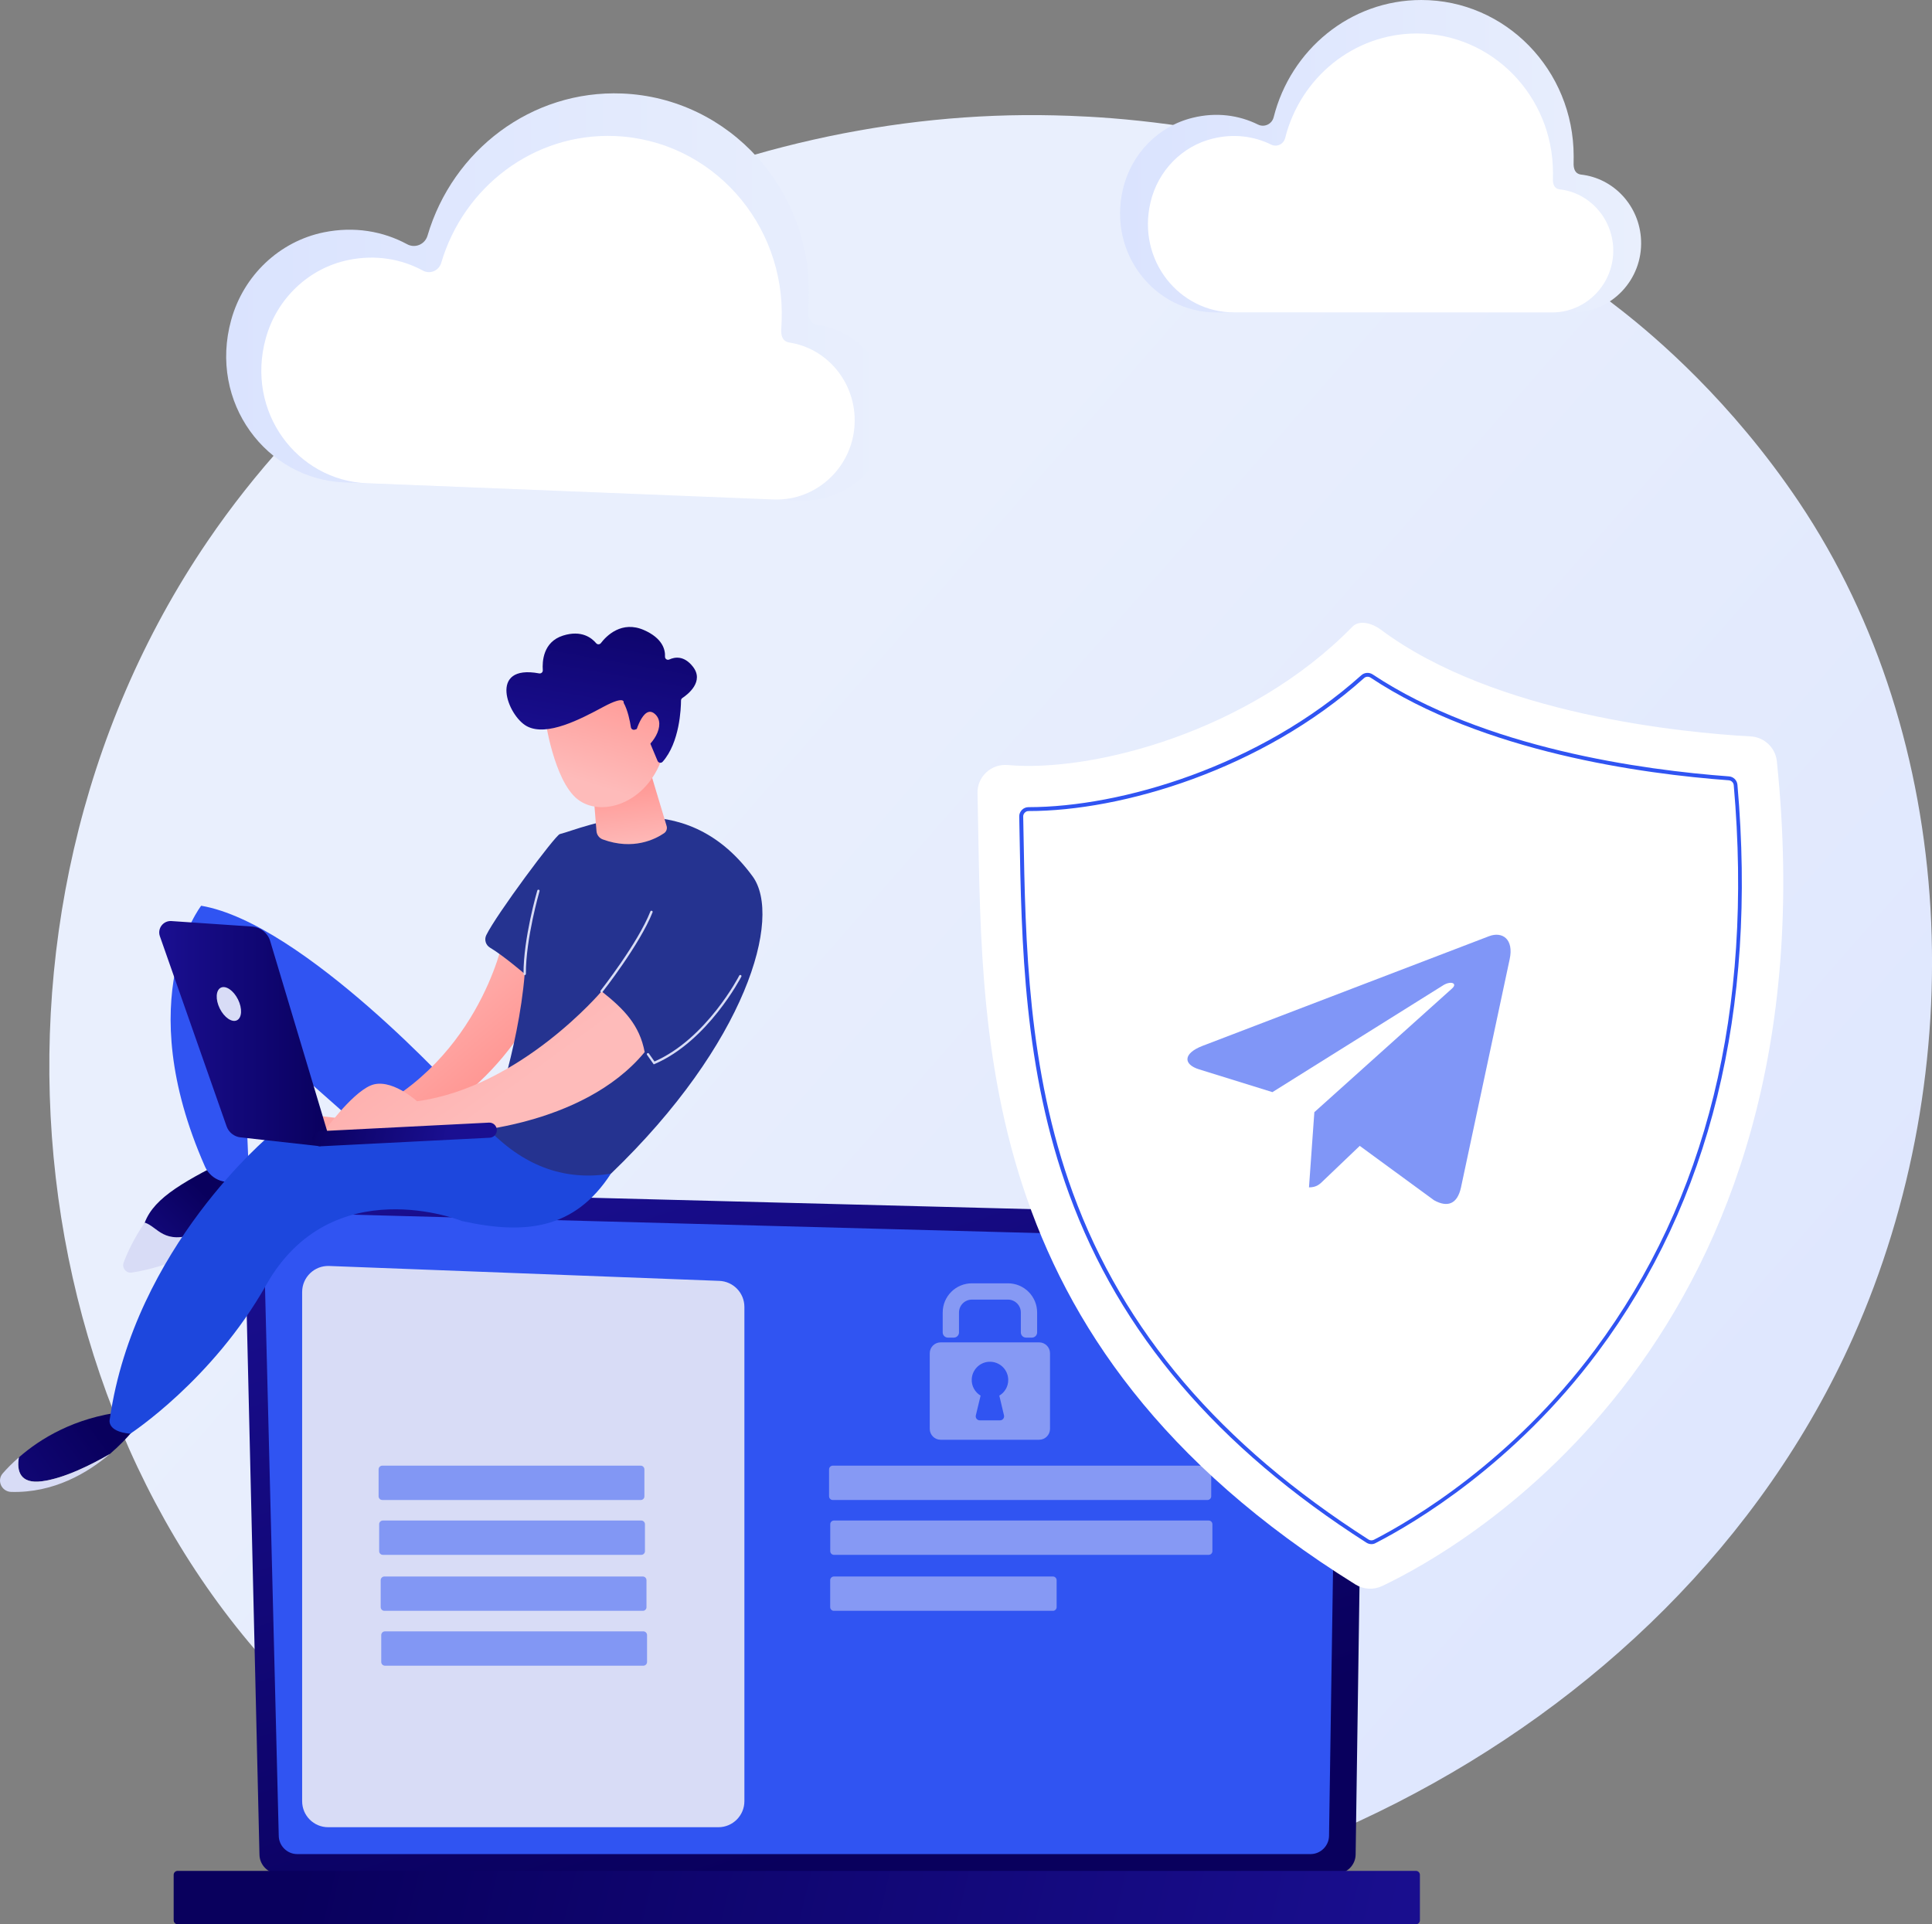 <svg version="1.1" id="Illustration" xmlns="http://www.w3.org/2000/svg" x="0" y="0" viewBox="0 0 2774.5 2763.8" xml:space="preserve"><rect x="0" y="0" width="2774.5" height="2763.8" fill="#808080" stroke="none"/><style>.st2{fill:#fff}.st5{fill:#3054f2}.st7{fill:#d8dcf6}</style><linearGradient id="SVGID_1_" gradientUnits="userSpaceOnUse" x1="2974.65" y1="2837.695" x2="985.95" y2="1097.584"><stop offset="0" stop-color="#dae3fe"/><stop offset="1" stop-color="#e9effd"/></linearGradient><path d="M2661.2 1920.8c-262.3 588.1-961.1 917.5-1567 828.6-98.6-14.5-368.9-57.5-608.2-260.7C25.2 2097.5-73.3 1322.9 298.3 777c270.5-397.3 755.4-622.5 1216.1-611.3 99.2 2.4 479.6 17.4 813.9 279.8 49.1 38.5 157.4 130.1 255 275.4 229.2 341.3 248.9 816.6 77.9 1199.9z" fill="url(#SVGID_1_)"/><linearGradient id="SVGID_2_" gradientUnits="userSpaceOnUse" x1="1608.463" y1="224.383" x2="2356.784" y2="224.383"><stop offset="0" stop-color="#dae3fe"/><stop offset="1" stop-color="#e9effd"/></linearGradient><path d="M1612.6 271.7c11.9-50.6 50.6-90.4 100-102.5 33.9-8.4 66.5-3.9 94 9.7 9.1 4.5 20-.6 22.5-10.6 24.4-96.9 110-168.3 212-168.3 120.9 0 218.8 100.5 218.8 224.4 0 3.3-.1 7.8-.1 12.1.4 9.3 4.4 13.2 10.3 14.2 47.4 5.1 84.6 45.1 86.6 94.4 2.4 56.7-42.6 103.7-98 103.7h-511.9c-87.5 0-156.1-83.5-134.2-177.1z" fill="url(#SVGID_2_)"/><path class="st2" d="M1652.2 290.6c10.6-45.2 45.2-80.7 89.3-91.5 30.3-7.5 59.4-3.5 84 8.6 8.2 4 17.8-.5 20.1-9.5 21.7-86.4 98.2-150.1 189.2-150.1 107.9 0 195.4 89.7 195.4 200.3 0 2.9-.1 6.9-.1 10.8.4 8.3 3.9 11.8 9.2 12.7 42.3 4.5 75.5 40.3 77.4 84.3 2.1 50.6-38.1 92.5-87.5 92.5h-457c-78.3.1-139.6-74.5-120-158.1z"/><linearGradient id="SVGID_3_" gradientUnits="userSpaceOnUse" x1="324.751" y1="426.492" x2="1279.099" y2="426.492"><stop offset="0" stop-color="#dae3fe"/><stop offset="1" stop-color="#e9effd"/></linearGradient><path d="M332 459.6c17.7-64.1 69.3-112.9 133-125.9 43.8-8.9 85.2-1.6 119.7 17.1 11.4 6.2 25.6.3 29.3-12.5 36-122.3 149.1-209.2 279.4-204 154.4 6.2 274.5 139.5 268.2 297.9-.2 4.2-.5 9.9-.8 15.5.1 11.9 4.9 17.1 12.4 18.7 60.3 8.9 105.8 61.9 105.9 125.1.1 72.6-59.8 130.3-130.5 127.5l-654.1-26.1C382.6 688.3 299.2 578.1 332 459.6z" fill="url(#SVGID_3_)"/><path class="st2" d="M381.7 485.8c15.8-57.2 61.9-100.8 118.8-112.4 39.1-8 76.1-1.4 106.9 15.3 10.2 5.5 22.8.2 26.2-11.1C665.8 268.4 766.7 190.7 883 195.4c137.9 5.5 245.1 124.6 239.5 266-.1 3.8-.4 8.9-.7 13.8.1 10.6 4.4 15.3 11.1 16.7 53.8 7.9 94.4 55.3 94.5 111.7.1 64.8-53.4 116.3-116.5 113.8l-584-23.3C426.8 690 352.4 591.7 381.7 485.8z"/><linearGradient id="SVGID_4_" gradientUnits="userSpaceOnUse" x1="-1092.402" y1="2624.313" x2="-733.886" y2="1548.761" gradientTransform="matrix(-1 0 0 1 205.877 0)"><stop offset="0" stop-color="#09005d"/><stop offset="1" stop-color="#1a0f91"/></linearGradient><path d="M372.6 2663.3c0 15.4 12.6 28 28.1 28h1518c15.4 0 28.1-12.6 28.1-28l12.6-872.3c0-15.4-18.2-45.5-51.5-43.3l-1483.5-38.4c-19.4-.5-38.1 7-51.8 20.6s-21.2 32.4-20.8 51.7l20.8 881.7z" fill="url(#SVGID_4_)"/><path class="st5" d="M400.3 2636.4c0 14.6 12 26.6 26.6 26.6H1882c14.6 0 26.6-12 26.6-26.6l11.9-791.9c-1.4-47.7-43.2-64.8-68.5-63.8l-1421.8-38.1c-13.6-.4-26.8 4.9-36.4 14.5-9.6 9.6-14.9 22.8-14.6 36.4l21.1 842.9z"/><path class="st5" d="M1892.8 2260.2c-2.2 0-3.9-1.8-3.9-4l.9-64.2c0-2.1 1.8-3.8 3.9-3.8 2.2 0 3.9 1.8 3.9 4l-.9 64.2c0 2.1-1.7 3.8-3.9 3.8zm2.4-157.4s-.1 0 0 0c-2.2 0-3.9-1.8-3.9-4l3.6-246c-.1-14.6-4.5-26.3-13.2-34.6-16.2-15.5-41.9-14.7-43-14.7l-454.5-12.2c-2.1-.1-3.8-1.8-3.8-4 .1-2.1 1.7-4 4-3.8l454.2 12.2c2.8-.2 30.2-.6 48.5 16.8 10.3 9.8 15.5 23.4 15.6 40.3L1899 2099c0 2.1-1.7 3.8-3.8 3.8z"/><linearGradient id="SVGID_5_" gradientUnits="userSpaceOnUse" x1="-258.244" y1="2560.033" x2="-1854.585" y2="2948.331" gradientTransform="matrix(-1 0 0 1 205.877 0)"><stop offset="0" stop-color="#09005d"/><stop offset="1" stop-color="#1a0f91"/></linearGradient><path d="M255.1 2763.8h1778.3c3.1 0 5.7-2.5 5.7-5.7v-65.3c0-3.1-2.5-5.7-5.7-5.7H255.1c-3.1 0-5.7 2.5-5.7 5.7v65.3c0 3.1 2.6 5.7 5.7 5.7z" fill="url(#SVGID_5_)"/><path class="st7" d="M1031.6 2624.4H471.3c-20.7 0-37.4-16.7-37.4-37.4v-731.3c0-21.2 17.6-38.2 38.8-37.4l560.3 21.4c20.1.8 36 17.3 36 37.4V2587c0 20.6-16.7 37.4-37.4 37.4z"/><path d="M920.2 2154.4H549c-2.9 0-5.3-2.4-5.3-5.3v-38.7c0-2.9 2.4-5.3 5.3-5.3h371.1c2.9 0 5.3 2.4 5.3 5.3v38.7c.1 3-2.3 5.3-5.2 5.3zm.7 78.8H549.8c-2.9 0-5.3-2.4-5.3-5.3v-38.7c0-2.9 2.4-5.3 5.3-5.3h371.1c2.9 0 5.3 2.4 5.3 5.3v38.7c0 2.9-2.3 5.3-5.3 5.3zm2.2 80.4H552c-2.9 0-5.3-2.4-5.3-5.3v-38.7c0-2.9 2.4-5.3 5.3-5.3h371.1c2.9 0 5.3 2.4 5.3 5.3v38.7c.1 2.9-2.3 5.3-5.3 5.3zm.8 78.8H552.8c-2.9 0-5.3-2.4-5.3-5.3v-38.7c0-2.9 2.4-5.3 5.3-5.3h371.1c2.9 0 5.3 2.4 5.3 5.3v38.7c0 2.9-2.4 5.3-5.3 5.3z" opacity=".51" fill="#3054f2"/><path d="M1734.1 2154.4h-538.2c-2.9 0-5.3-2.4-5.3-5.3v-38.7c0-2.9 2.4-5.3 5.3-5.3h538.2c2.9 0 5.3 2.4 5.3 5.3v38.7c0 2.9-2.4 5.3-5.3 5.3zm1.7 78.8h-538.2c-2.9 0-5.3-2.4-5.3-5.3v-38.7c0-2.9 2.4-5.3 5.3-5.3h538.2c2.9 0 5.3 2.4 5.3 5.3v38.7c0 2.9-2.4 5.3-5.3 5.3zm-223.7 80.4h-314.6c-2.9 0-5.3-2.4-5.3-5.3v-38.7c0-2.9 2.4-5.3 5.3-5.3h314.6c2.9 0 5.3 2.4 5.3 5.3v38.7c0 2.9-2.3 5.3-5.3 5.3z" fill="#d8dcf6" opacity=".51"/><path class="st7" d="M1481.9 1921.2h-8.4c-4.2 0-7.5-3.4-7.5-7.5v-28.6c0-10.2-8.3-18.5-18.5-18.5h-51.8c-10.2 0-18.5 8.3-18.5 18.5v28.6c0 4.2-3.4 7.5-7.5 7.5h-8.4c-4.2 0-7.5-3.4-7.5-7.5v-28.6c0-23.2 18.8-41.9 41.9-41.9h51.8c23.2 0 41.9 18.8 41.9 41.9v28.6c0 4.2-3.4 7.5-7.5 7.5zm10.3 6.8h-141.3c-8.7 0-15.7 7-15.7 15.7v108.5c0 8.7 7 15.7 15.7 15.7h141.3c8.7 0 15.7-7 15.7-15.7v-108.5c0-8.7-7-15.7-15.7-15.7zm-50.4 104.8c.9 3.7-1.9 7.2-5.6 7.2H1407c-3.8 0-6.5-3.5-5.6-7.2l6.8-28.3c-8-4.8-13.3-13.8-12.7-23.9.7-13.1 11.3-23.9 24.5-24.7 15.2-.9 27.9 11.1 27.9 26.1 0 9.6-5.1 17.9-12.8 22.5l6.7 28.3z" opacity=".51"/><path class="st2" d="M1416.3 1109.4c8.3-7.8 19.5-11.6 30.9-10.6 121.2 10.9 347.3-47.5 495-198.7 10.3-10.5 29-4.6 40.7 4.2 164.3 122.8 436.7 148.2 531.3 153.4 19.6 1.1 35.4 16.2 37.5 35.7 86 830.5-454.8 1131.5-566.9 1184.6-12.3 5.8-26.7 5-38.2-2.2-559-348.2-535.1-801-542.8-1136.5-.4-11.2 4.2-22.1 12.5-29.9z"/><path class="st5" d="M1969.5 2217.8c-2.5 0-5-.7-7.2-2.1-214.3-137-354-300.8-427-500.7-65.2-178.5-68.4-360.4-71.2-520.8l-.4-21.4c-.1-3.6 1.3-6.9 3.8-9.5 2.5-2.6 5.9-4 9.5-4 132.7 0 331.9-58.6 478-189.5 4.5-4 11.1-4.5 16.2-1.2 160.5 106.5 389.5 137.5 511.7 146.5 6.5.5 11.6 5.5 12.2 12.1 28.4 324.1-39 598.1-200.3 814.5-120.5 161.6-263.4 245.8-319.2 274.5-1.9 1.1-4 1.6-6.1 1.6zm3.6-6.3l1.2 2.4-1.2-2.4c55.5-28.5 197.5-112.2 317.4-272.9 160.5-215.3 227.6-488.1 199.3-810.8-.3-3.8-3.4-6.8-7.2-7.1-122.7-9-352.8-40.2-514.3-147.4-3-2-6.9-1.7-9.5.7-147.2 131.9-347.9 190.9-481.5 190.9-2.3 0-4.3.8-5.7 2.4-1.5 1.5-2.3 3.5-2.2 5.6l.4 21.4c2.8 160 6 341.3 70.9 519 72.6 198.7 211.6 361.6 424.8 498 2.1 1.3 5.1 1.5 7.6.2z"/><linearGradient id="SVGID_6_" gradientUnits="userSpaceOnUse" x1="1220.182" y1="1724.803" x2="1345.64" y2="1855.837" gradientTransform="matrix(-1 0 0 1 1528.557 0)"><stop offset="0" stop-color="#09005d"/><stop offset="1" stop-color="#1a0f91"/></linearGradient><path d="M343.3 1657.1s34.6 1.8 38.9 73c0 0-80.2 71.9-188.6 89.1-8.1 1.3 11.4-55.6 14.3-63.3 13.9-36.6 57.9-60.2 135.4-98.8z" fill="url(#SVGID_6_)"/><path class="st5" d="M733.1 1573.4h-73S436 1325.9 288.9 1300.9c0 0-102.3 130.6 5.5 374.7 8.7 19.6 32.9 28.4 51 16.8 5.4-3.5 9.3-8.1 11.7-13.9l-8.7-208.4s191.2 167.2 224.4 199.5c33.2 32.3 202.1 12.6 160.3-96.2z"/><linearGradient id="SVGID_7_" gradientUnits="userSpaceOnUse" x1="1386.61" y1="2053.7" x2="1623.919" y2="2227.871" gradientTransform="matrix(-1 0 0 1 1528.557 0)"><stop offset="0" stop-color="#09005d"/><stop offset="1" stop-color="#1a0f91"/></linearGradient><path d="M27.1 2093.2c30.6-26.8 79.4-56.9 149.8-65.5l23.8 14.6s-15.2 22.4-42.9 46c-25.5 14.8-64.8 34.9-97.5 39.2-31.8 4.1-36.5-15-33.2-34.3z" fill="url(#SVGID_7_)"/><path class="st7" d="M207.9 1756c18.9 6.1 27.1 32.8 75 15.1 46.3-17.1 80.7-39.1 98.4-51.8.4 3.4.7 7 1 10.9 0 0-84.6 80.5-193 97.6-8.1 1.3-14.6-6.8-11.7-14.5 5.2-13.9 14.7-34.8 30.3-57.3zM4 2116.1c6-6.9 13.7-14.7 23.1-22.9-3.2 19.3 1.5 38.5 33.2 34.3 32.6-4.3 72-24.4 97.5-39.2-31.9 27.2-80.6 56.2-141.9 54.5-13.7-.5-20.9-16.5-11.9-26.7z"/><path d="M730.4 1626.3l-342 3.7s-195.3 161.6-230.7 408c0 0-5.9 18.1 29.4 21.2 0 0 118.1-77.1 195.1-213.5 94.4-167.2 281.4-91.9 281.4-91.9 89.9 19.8 161.4 12.5 213.7-68.1l-146.9-59.4z" fill="#1d47dd"/><linearGradient id="SVGID_8_" gradientUnits="userSpaceOnUse" x1="1003.21" y1="1409.997" x2="842.101" y2="1601.586" gradientTransform="matrix(-1 0 0 1 1528.557 0)"><stop offset="0" stop-color="#febbba"/><stop offset="1" stop-color="#ff928e"/></linearGradient><path d="M722.3 1350.8s-36.8 184.5-217.2 257.5l-64.2-7.6-15.1 24.1 150.5 4.8s128.7-51 196.8-189.8c2.3-4.6 39.9-82.1-50.8-89z" fill="url(#SVGID_8_)"/><path d="M702.6 1623.2s41.9-113.8 50.9-224.4c0 0-30.6-26.3-49.8-37.7-6.2-3.7-8.5-11.5-5.4-17.9 14.1-29.2 99.2-143.6 105.6-145.2 34.7-8.6 176.8-76.2 276.9 60.7 43 58.8-8.5 239.7-203.4 427-62.8 10.2-121.4-7.9-174.8-62.5z" fill="#253390"/><linearGradient id="SVGID_9_" gradientUnits="userSpaceOnUse" x1="815.351" y1="1584.32" x2="1137.382" y2="1143.764" gradientTransform="matrix(-1 0 0 1 1528.557 0)"><stop offset="0" stop-color="#febbba"/><stop offset="1" stop-color="#ff928e"/></linearGradient><path d="M863.9 1423.8s-116.3 137.7-265 157.9c0 0-38.4-35-67-22.5s-67.8 67.7-67.8 67.7H655s180.5-6.4 270.8-115.8c-7.2-38.4-29-61.3-61.9-87.3z" fill="url(#SVGID_9_)"/><linearGradient id="SVGID_10_" gradientUnits="userSpaceOnUse" x1="618.355" y1="1219.232" x2="630.217" y2="1112.476" gradientTransform="matrix(-1 0 0 1 1528.557 0)"><stop offset="0" stop-color="#febbba"/><stop offset="1" stop-color="#ff928e"/></linearGradient><path d="M931.8 1101.4l25.5 84.9c1.2 3.9-.3 8.1-3.6 10.4-12.3 8.4-44.3 25.1-88.2 8.9-5-1.9-8.5-6.5-8.9-11.9l-6-73.9 81.2-18.4z" fill="url(#SVGID_10_)"/><linearGradient id="SVGID_11_" gradientUnits="userSpaceOnUse" x1="681.622" y1="1126.109" x2="629.34" y2="953.667" gradientTransform="matrix(-1 0 0 1 1528.557 0)"><stop offset="0" stop-color="#febbba"/><stop offset="1" stop-color="#ff928e"/></linearGradient><path d="M782.8 1032.6s12.5 88 46.3 115.1c33.8 27.1 99.7 6.7 121.9-59.6l-44.3-113.4-123.9 57.9z" fill="url(#SVGID_11_)"/><linearGradient id="SVGID_12_" gradientUnits="userSpaceOnUse" x1="634.442" y1="809.477" x2="683.052" y2="1086.729" gradientTransform="matrix(-1 0 0 1 1528.557 0)"><stop offset="0" stop-color="#09005d"/><stop offset="1" stop-color="#1a0f91"/></linearGradient><path d="M911.7 1048c-2.6.8-5.3-.8-5.7-3.5-1.2-8.1-4.3-24.2-10.4-35.1 0 0 3.2-11.5-29.2 5.9s-81.1 43.1-109.7 27.8c-27.9-14.9-56.2-89.7 17.6-75.9 2.8.5 5.4-1.7 5.2-4.6-.9-12.3.3-40.6 29-49.7 26.8-8.5 41.5 3.6 47.6 10.9 1.8 2.2 5.1 2.1 6.8-.1 8-10.5 29.9-32.8 62-18.7 26.5 11.7 30.6 28 30.1 38.1-.1 3.3 3.2 5.5 6.2 4.1 8.1-3.7 21.1-5.7 33.6 10 17.3 21.6-7.4 40.4-14.8 45.3-1.2.8-2 2.1-2 3.6-.1 11.2-1.8 60.3-26.4 88-2.1 2.4-6.1 1.7-7.3-1.3l-18.9-45.1c-.9-2.1-3.2-3.2-5.4-2.5l-8.3 2.8z" fill="url(#SVGID_12_)"/><linearGradient id="SVGID_13_" gradientUnits="userSpaceOnUse" x1="627.468" y1="1142.528" x2="575.185" y2="970.086" gradientTransform="matrix(-1 0 0 1 1528.557 0)"><stop offset="0" stop-color="#febbba"/><stop offset="1" stop-color="#ff928e"/></linearGradient><path d="M911.3 1057.2s11.6-47.1 29.1-31.8c17.6 15.3-4.6 48.9-24.7 55.3l-4.4-23.5z" fill="url(#SVGID_13_)"/><linearGradient id="SVGID_14_" gradientUnits="userSpaceOnUse" x1="1054.814" y1="1484.645" x2="1299.863" y2="1484.645" gradientTransform="matrix(-1 0 0 1 1528.557 0)"><stop offset="0" stop-color="#09005d"/><stop offset="1" stop-color="#1a0f91"/></linearGradient><path d="M473.7 1637.5L388 1351.6c-3.5-11.7-13.9-19.9-26-20.8l-115.8-7.9c-11.8-.8-20.5 10.7-16.6 21.8l95.8 273c3.1 8.8 11 15 20.3 15.9l114 12.7 14-8.8z" fill="url(#SVGID_14_)"/><path class="st7" d="M315.6 1448.5c6.4 12.9 17.5 20.5 24.7 16.9 7.2-3.6 7.9-17 1.5-29.9-6.4-12.9-17.5-20.5-24.7-16.9-7.2 3.6-7.9 17-1.5 29.9z"/><linearGradient id="SVGID_15_" gradientUnits="userSpaceOnUse" x1="1084.556" y1="1591.763" x2="888.613" y2="1645.466" gradientTransform="matrix(-1 0 0 1 1528.557 0)"><stop offset="0" stop-color="#09005d"/><stop offset="1" stop-color="#1a0f91"/></linearGradient><path d="M459.7 1646.4h.6l242.9-12.3c6-.3 10.6-5.4 10.3-11.4-.3-6-5.4-10.7-11.4-10.3l-242.9 12.3c-6 .3-10.6 5.4-10.3 11.4.3 5.8 5.1 10.3 10.8 10.3z" fill="url(#SVGID_15_)"/><path class="st7" d="M753.5 1400.5c-.9 0-1.7-.7-1.7-1.7-.2-51.3 19.6-119.1 19.8-119.8.3-.9 1.2-1.4 2.1-1.1.9.3 1.4 1.2 1.1 2.1-.2.7-19.8 68.1-19.6 118.8 0 1-.8 1.7-1.7 1.7zm110.4 25c-.4 0-.7-.1-1-.4-.7-.6-.9-1.6-.3-2.4.5-.7 53.3-67.8 71.4-113.6.3-.9 1.3-1.3 2.2-.9.9.3 1.3 1.3.9 2.2-18.3 46.2-71.3 113.7-71.9 114.4-.3.5-.8.7-1.3.7zm74.9 103.2l-9.6-13.6c-.5-.8-.4-1.8.4-2.3.8-.5 1.8-.4 2.3.4l8 11.4c74.9-32.8 121.3-122.5 121.7-123.4.4-.8 1.4-1.2 2.3-.7.8.4 1.2 1.4.7 2.3-.5.9-47.9 92.6-124.7 125.5l-1.1.4z"/><path d="M1887.5 1597.4l-7.7 108c11 0 15.7-4.7 21.4-10.4l51.5-49.2 106.7 78.1c19.6 10.9 33.4 5.2 38.6-18l70-328.2c6.2-28.9-10.5-40.2-29.5-33.1l-411.7 157.6c-28.1 10.9-27.7 26.6-4.8 33.7l105.3 32.7 244.5-153c11.5-7.6 22-3.4 13.4 4.2l-197.7 177.6z" opacity=".61" fill="#3054f2"/></svg>